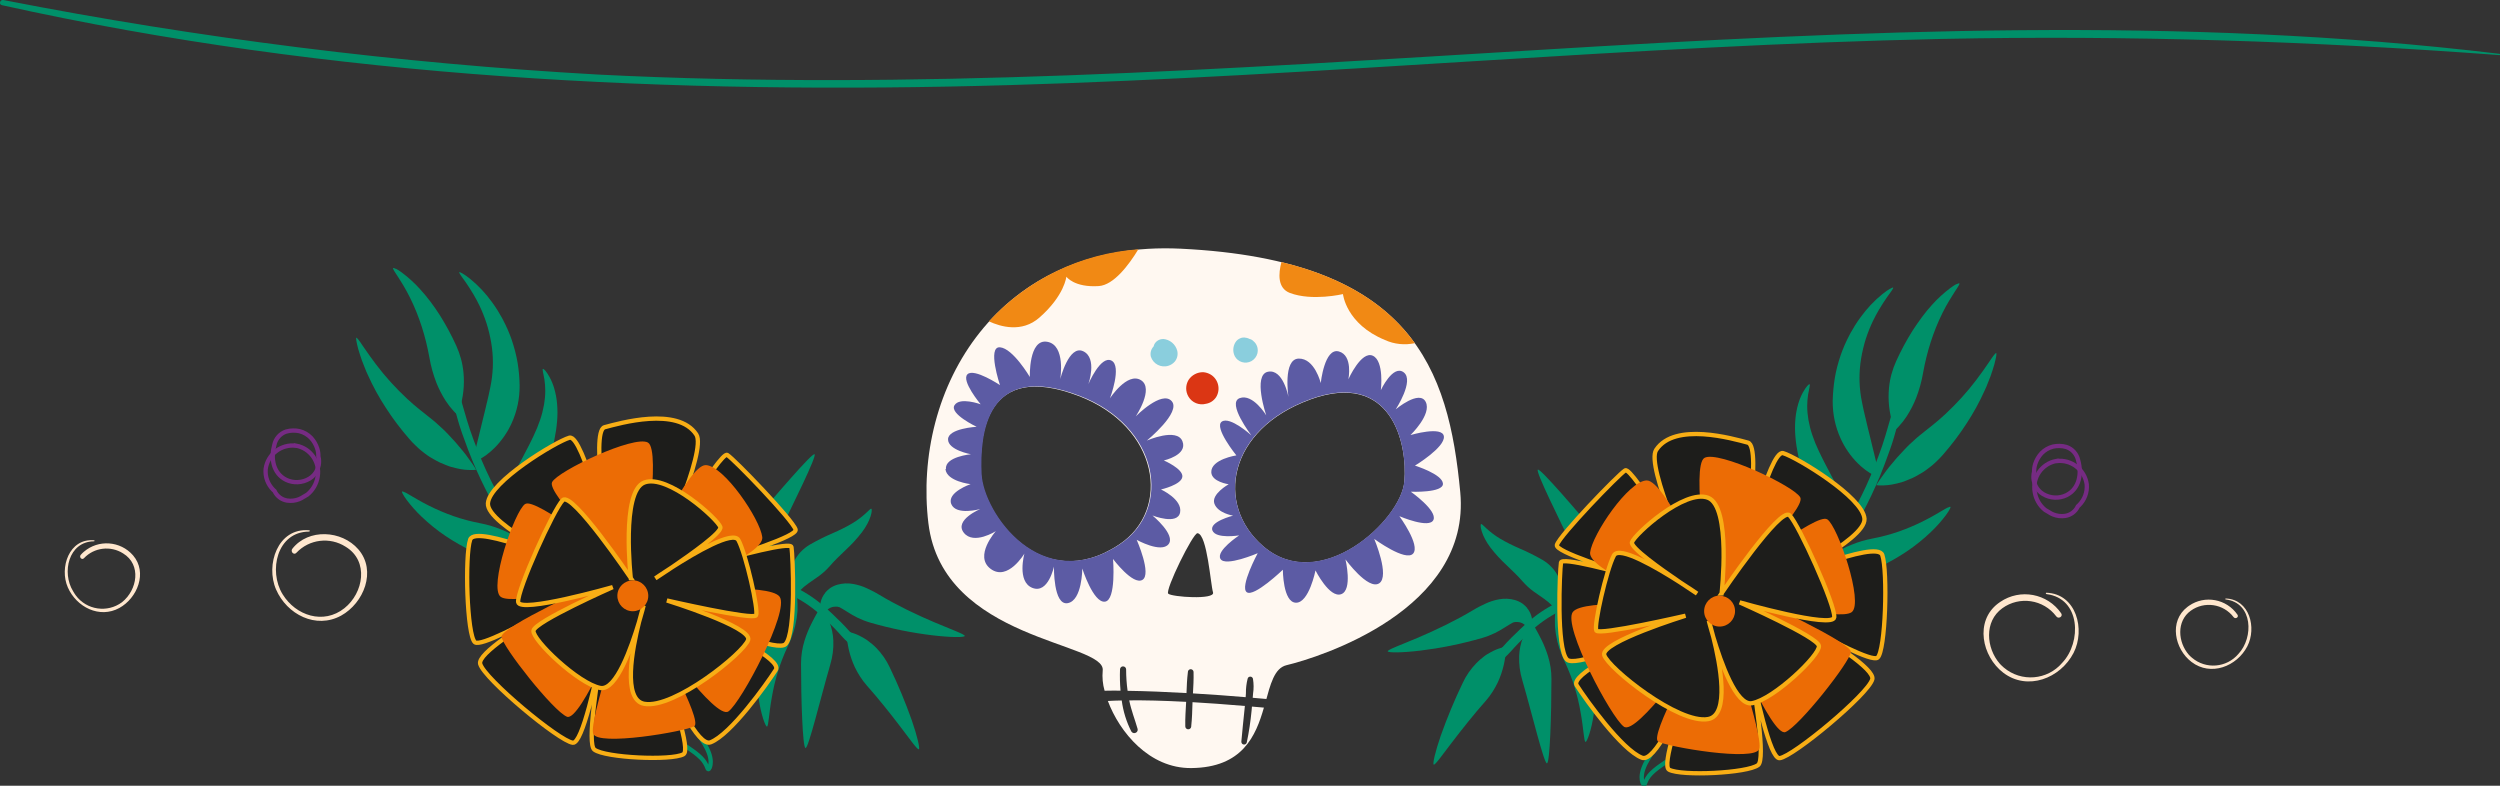 <?xml version="1.0" encoding="UTF-8"?>
<svg id="Capa_2" data-name="Capa 2" xmlns="http://www.w3.org/2000/svg" xmlns:xlink="http://www.w3.org/1999/xlink" viewBox="0 0 290.31 91.24">
  <rect x="0" y="0" width="290.31" height="91.24" fill="#333333" stroke="none"/>
  <defs>
    <style>
      .cls-1 {
        clip-path: url(#clippath);
      }

      .cls-2, .cls-3, .cls-4, .cls-5, .cls-6, .cls-7, .cls-8, .cls-9, .cls-10, .cls-11, .cls-12, .cls-13 {
        stroke-width: 0px;
      }

      .cls-2, .cls-14, .cls-15, .cls-16 {
        fill: none;
      }

      .cls-3 {
        fill: #f8ae15;
      }

      .cls-4 {
        fill: #5c5ba4;
      }

      .cls-5 {
        fill: #1d1d1b;
      }

      .cls-6 {
        fill: #db3614;
      }

      .cls-7 {
        fill: #8acedd;
      }

      .cls-8 {
        fill: #fff8f1;
      }

      .cls-9 {
        fill: #ffe7ce;
      }

      .cls-10 {
        fill: #f18914;
      }

      .cls-11 {
        fill: #ec6c05;
      }

      .cls-12 {
        fill: #fce900;
      }

      .cls-13 {
        fill: #009069;
      }

      .cls-14 {
        stroke: #f8ae15;
      }

      .cls-14, .cls-15, .cls-16 {
        stroke-miterlimit: 10;
        stroke-width: .5px;
      }

      .cls-15 {
        stroke: #009069;
      }

      .cls-16 {
        stroke: #762b83;
      }
    </style>
    <clipPath id="clippath">
      <rect class="cls-2" width="290.31" height="91.24"/>
    </clipPath>
  </defs>
  <g id="Capa_1-2" data-name="Capa 1">
    <g class="cls-1">
      <g id="Grupo_37" data-name="Grupo 37">
        <path id="Trazado_1481" data-name="Trazado 1481" class="cls-13" d="m.22.6c38.3,8.5,77.94,10.42,117.06,9.28,36.11-1.05,72.1-4.6,108.22-5.36,21.62-.45,43.19.27,64.75,1.88.1,0,.09-.14,0-.15-36.96-4.45-74.38-2.71-111.43-.46-36.41,2.2-72.84,4.72-109.33,2.87C46.28,7.36,23.19,4.46.38,0,0-.07-.17.51.22.6"/>
        <path id="Trazado_1482" data-name="Trazado 1482" class="cls-9" d="m10.91,62.74c-2.89-.25-4.03,3.19-3.04,5.46,1,2.29,3.68,3.67,5.99,2.4,2.09-1.15,3.3-4.12,1.59-6.11-1.47-1.69-4.04-1.87-5.73-.4-.12.11-.24.22-.35.35-.21.26.14.64.38.38,1.18-1.25,3.09-1.48,4.54-.56,2.17,1.32,1.65,4.26-.12,5.67-1.7,1.27-4.11.91-5.37-.79-.12-.16-.22-.33-.32-.5-1.32-2.14-.54-5.76,2.44-5.78.03,0,.06-.03.06-.06s-.03-.06-.06-.06"/>
        <path id="Trazado_1483" data-name="Trazado 1483" class="cls-9" d="m35.89,61.58c-3.65-.32-5.08,4.02-3.83,6.88,1.26,2.89,4.63,4.63,7.55,3.03,2.63-1.45,4.16-5.2,2-7.7-1.93-2.23-5.8-2.44-7.66-.07-.26.33.18.8.47.47,1.49-1.58,3.89-1.87,5.72-.7,2.73,1.66,2.08,5.37-.15,7.14-2.42,1.93-5.64.87-7.17-1.62-1.66-2.69-.68-7.26,3.07-7.28.04,0,.08-.03.08-.08s-.03-.08-.08-.08"/>
        <path id="Trazado_1484" data-name="Trazado 1484" class="cls-9" d="m258.47,69.61c3.16.4,3.25,4.43,1.46,6.33-1.37,1.61-3.78,1.81-5.39.44-.13-.11-.25-.22-.36-.34-1.28-1.46-1.46-3.91.22-5.12,1.58-1.14,3.79-.81,4.97.74.2.27.64.03.46-.27-1.26-1.84-3.78-2.32-5.63-1.05-.06.04-.13.09-.19.14-2.17,1.65-1.49,4.89.48,6.39,2.23,1.7,5.26.53,6.48-1.82,1.1-2.14.27-5.45-2.5-5.55-.08,0-.08.11,0,.12"/>
        <path id="Trazado_1485" data-name="Trazado 1485" class="cls-9" d="m237.65,68.99c3.98.5,4.09,5.59,1.83,7.97-1.72,2.03-4.76,2.28-6.79.56-.16-.14-.31-.28-.45-.43-1.61-1.83-1.85-4.93.28-6.46,1.99-1.44,4.77-1.03,6.26.94.24.35.81.04.58-.34-1.59-2.32-4.76-2.92-7.09-1.33-.08.06-.16.11-.24.17-2.74,2.07-1.88,6.16.6,8.05,2.81,2.14,6.63.66,8.16-2.3,1.39-2.69.34-6.87-3.15-6.99-.1,0-.09.14,0,.15"/>
        <path id="Trazado_1486" data-name="Trazado 1486" class="cls-13" d="m53.18,45.27c.51,1.56.89,3.15,1.42,4.7.54,1.58,1.16,3.13,1.85,4.65,1.39,3.02,3.09,5.88,5.08,8.54.54.73,1.11,1.44,1.69,2.13.67.69,1.3,1.43,1.88,2.2.16.22.11.53-.12.69-.17.12-.4.12-.57,0-.64-.54-1.22-1.15-1.72-1.82-.55-.65-1.08-1.31-1.59-1.99-1.03-1.35-1.98-2.76-2.86-4.21-1.76-2.9-3.21-5.97-4.33-9.16-.68-1.79-1.17-3.64-1.48-5.53-.05-.42.6-.61.73-.19"/>
        <path id="Trazado_1487" data-name="Trazado 1487" class="cls-13" d="m45.98,31.21c.09.05.19.1.31.18s.25.17.39.27c.76.57,1.47,1.22,2.11,1.93.39.43.79.9,1.18,1.42s.77,1.06,1.13,1.63c.7,1.12,1.33,2.29,1.88,3.5.45.99.74,2.04.84,3.12.14,1.44-.02,2.89-.46,4.27-.07.21-.15.42-.24.63-.15-.12-.29-.26-.42-.4-.35-.38-.67-.79-.95-1.22-.42-.66-.78-1.35-1.07-2.08-.37-.96-.65-1.95-.82-2.96-.22-1.21-.51-2.41-.89-3.58-.37-1.15-.82-2.27-1.36-3.36-.25-.5-.5-.95-.74-1.36l-.35-.57-.31-.49c-.1-.15-.18-.28-.26-.4s-.14-.22-.19-.3c-.1-.17-.14-.28-.11-.31s.14,0,.31.09"/>
        <path id="Trazado_1488" data-name="Trazado 1488" class="cls-13" d="m41.35,39.2c.08-.03.37.34.79.98.22.31.48.68.77,1.11.15.21.31.42.48.65s.33.46.53.7l.58.73.64.74c.21.25.45.5.68.74l.35.37c.11.13.24.24.36.36l.37.36c.12.12.24.24.37.36l.76.68c.52.43,1.02.86,1.53,1.24.47.38.92.72,1.32,1.1.2.19.4.36.59.54.09.09.19.18.28.27l.13.14.13.13c.62.64,1.21,1.31,1.77,2.01.25.3.46.59.64.85s.35.48.48.67c.26.38.39.62.39.62-.21.03-.42.04-.62.03-.2,0-.45-.01-.75-.04-.33-.04-.66-.1-.99-.18-.18-.04-.38-.09-.58-.15s-.41-.14-.62-.23-.44-.18-.67-.28-.45-.24-.69-.37c-.12-.07-.24-.14-.36-.21-.06-.04-.12-.07-.18-.11l-.18-.12c-.24-.17-.48-.35-.72-.55l-.18-.15c-.06-.05-.12-.11-.18-.16-.12-.11-.24-.22-.36-.34-.25-.24-.49-.49-.71-.75-.98-1.13-1.89-2.33-2.7-3.59-.79-1.21-1.49-2.48-2.08-3.8l-.2-.44-.17-.43-.32-.81c-.18-.52-.33-.98-.44-1.37-.2-.78-.29-1.25-.2-1.28"/>
        <path id="Trazado_1489" data-name="Trazado 1489" class="cls-13" d="m53.71,31.76c.11.06.24.14.39.25s.31.23.49.37c.96.78,1.81,1.69,2.53,2.69.23.3.44.63.66.97.11.17.21.35.31.53.05.09.11.18.16.27l.15.28c.2.37.38.76.56,1.16l.25.61c.09.21.15.42.23.63.29.86.52,1.73.67,2.63.14.87.22,1.76.23,2.64.01,1.5-.3,2.99-.93,4.36-.48,1.06-1.15,2.02-1.96,2.84-.3.3-.63.59-.97.84-.31.22-.58.39-.81.52-.24.13-.48.25-.73.35.03-.23.07-.45.12-.68.02-.11.05-.23.07-.36s.06-.27.09-.42.07-.32.11-.49.09-.35.13-.54l.66-2.71c.03-.13.06-.27.1-.4l.05-.2.05-.21c.03-.14.07-.28.1-.42.03-.14.06-.29.1-.44.02-.07.04-.15.06-.22s.03-.15.05-.23c.03-.15.07-.31.11-.47.06-.32.15-.65.21-1,.31-1.49.37-3.02.18-4.52-.1-.78-.26-1.55-.47-2.31-.2-.72-.46-1.42-.76-2.11-.07-.16-.14-.32-.22-.48l-.23-.45-.11-.22-.12-.21-.23-.41c-.16-.26-.31-.5-.45-.73s-.28-.43-.41-.62l-.62-.87c-.14-.21-.21-.34-.18-.37s.16.02.38.15"/>
        <path id="Trazado_1490" data-name="Trazado 1490" class="cls-13" d="m59.34,56.09c.19-.62.44-1.23.74-1.81.62-1.21,1.32-2.45,1.89-3.68.29-.6.54-1.22.75-1.84.2-.58.35-1.18.46-1.79.09-.53.14-1.07.14-1.61,0-.44-.04-.87-.1-1.3-.12-.73-.27-1.17-.18-1.22s.41.28.79.97c.22.41.4.85.53,1.3.17.58.28,1.17.33,1.76.06.69.06,1.37,0,2.06-.06.73-.17,1.45-.32,2.17-.3,1.44-.71,2.83-1.03,4.06-.28,1.02-.63,2.01-1.04,2.98-.35.85-.69,1.6-.96,2.26s-.49,1.24-.62,1.67c-.07.21-.12.38-.16.5l-.06.18s-.04-.04-.12-.11c-.11-.11-.22-.22-.32-.35-.37-.48-.66-1.03-.83-1.61-.13-.42-.22-.85-.26-1.29-.05-.52-.05-1.04,0-1.56.06-.59.18-1.17.35-1.74"/>
        <path id="Trazado_1491" data-name="Trazado 1491" class="cls-13" d="m47.01,57.16c.08.04.17.09.28.15s.22.13.36.21c.53.31,1.26.75,2.12,1.18.93.47,1.89.88,2.88,1.23,1,.35,2.02.62,3.06.82.85.16,1.67.4,2.47.73.74.28,1.43.65,2.08,1.1.26.19.51.41.73.65.1.11.18.22.25.31s.13.2.18.28c.08.13.14.27.19.42.04.1.05.15.05.15,0,0-.05,0-.13.02l-.16.02-.21.03c-.31.04-.73.12-1.25.21-.66.12-1.34.16-2.01.14-.23-.01-.46-.03-.68-.07-.25-.03-.49-.08-.74-.14-.25-.07-.51-.14-.77-.23s-.52-.2-.79-.32c-1.11-.53-2.19-1.14-3.21-1.83-.98-.66-1.9-1.41-2.75-2.22-.64-.61-1.23-1.27-1.76-1.98-.1-.13-.18-.25-.25-.36s-.13-.2-.17-.29c-.09-.16-.12-.26-.09-.29s.14,0,.29.08"/>
        <path id="Trazado_1492" data-name="Trazado 1492" class="cls-13" d="m79.71,68.04c5.07-2.29,10.99-1.57,15.36,1.86.73.58,1.42,1.21,2.08,1.87.73.68,1.41,1.41,2.04,2.18.31.43-.25,1.06-.68.69-.58-.51-1.07-1.13-1.61-1.68-.58-.6-1.18-1.18-1.81-1.73-4.15-3.61-9.99-4.56-15.07-2.44-.21.07-.44-.04-.52-.25-.07-.2.02-.41.21-.5"/>
        <path id="Trazado_1493" data-name="Trazado 1493" class="cls-13" d="m98.8,73.44c.45.12.87.3,1.28.53.13.07.26.15.4.23s.27.18.41.29.28.22.43.34.28.26.43.4c.65.67,1.19,1.44,1.58,2.29.96,1.99,1.81,4.04,2.55,6.12.65,1.88.97,3.31.82,3.37-.17.07-.98-1.08-2.11-2.57s-2.6-3.34-3.92-4.82c-.3-.34-.57-.7-.81-1.08-.22-.34-.42-.7-.6-1.08-.3-.65-.53-1.32-.69-2.01-.07-.3-.12-.59-.16-.85s-.07-.48-.08-.67c-.02-.2-.03-.4-.02-.61.17.02.34.06.51.11"/>
        <path id="Trazado_1494" data-name="Trazado 1494" class="cls-13" d="m94.2,72.47c.27-.55.53-1.02.72-1.35.1-.17.17-.3.23-.39s.09-.14.09-.14c.13.12.25.25.36.39.3.38.54.8.72,1.26.27.69.42,1.41.45,2.15.04.95-.09,1.89-.36,2.8-1.16,4.01-2.53,9.73-2.87,9.67s-.52-5.67-.52-9.84c0-.88.14-1.76.4-2.61.21-.67.47-1.32.78-1.94"/>
        <path id="Trazado_1495" data-name="Trazado 1495" class="cls-13" d="m95.82,68.83c.17-.2.36-.38.57-.53.26-.18.55-.31.85-.4.6-.17,1.22-.2,1.83-.09.56.1,1.11.27,1.63.52.24.11.46.22.7.34s.47.26.71.4c.96.58,2.06,1.17,3.17,1.72s2.23,1.05,3.24,1.48c2.01.85,3.55,1.4,3.51,1.58s-1.62.18-3.78-.08c-1.08-.13-2.3-.32-3.53-.57s-2.49-.56-3.63-.89c-.52-.15-1.03-.35-1.51-.58-.46-.23-.81-.44-1.09-.62s-.5-.32-.7-.43c-.05-.03-.1-.05-.15-.08-.04-.03-.07-.05-.11-.07-.05-.02-.1-.04-.15-.05-.05-.01-.11-.02-.16-.03-.23-.02-.46,0-.68.08-.2.07-.38.19-.52.34-.1.11-.19.23-.25.37l-.07.15s-.08-.08-.12-.13c-.02-.02-.04-.05-.06-.08s-.04-.06-.06-.1-.04-.08-.07-.12-.04-.1-.05-.15c-.09-.28-.1-.57-.05-.85.09-.42.27-.8.55-1.13"/>
        <path id="Trazado_1496" data-name="Trazado 1496" class="cls-13" d="m92.21,65.19c.2-.39.45-.76.75-1.08.33-.35.71-.65,1.12-.89.84-.48,1.72-.92,2.61-1.3.79-.34,1.56-.72,2.3-1.16.55-.33,1.07-.72,1.54-1.15.36-.33.57-.57.65-.53s.08.36-.08.86c-.1.3-.22.59-.37.87-.19.35-.4.69-.64,1-.56.73-1.19,1.41-1.87,2.04-.67.65-1.33,1.26-1.81,1.83-.21.24-.43.47-.67.69-.21.19-.43.36-.64.52-.43.31-.85.58-1.23.86-.34.24-.66.51-.96.81-.12.12-.21.22-.28.29l-.1.11s-.03-.03-.09-.09c-.08-.09-.16-.19-.22-.29-.25-.39-.39-.84-.43-1.3-.03-.33-.01-.66.05-.99.07-.38.2-.75.37-1.1"/>
        <path id="Trazado_1497" data-name="Trazado 1497" class="cls-13" d="m87.92,76.14c.05-.57.1-1.14.2-1.68.07-.49.2-.98.38-1.45.08-.22.18-.43.28-.64.1-.2.2-.39.32-.58.41-.64.92-1.22,1.51-1.7.23-.19.47-.36.73-.52.23-.14.44-.24.61-.32.18-.09.37-.16.56-.23.04.17.06.34.07.51.01.16.03.36.03.58s0,.48,0,.75c0,.14-.02.28-.04.43s-.03.3-.05.46-.05.32-.09.49-.07.34-.11.52c-.21.81-.5,1.6-.87,2.36-.88,1.87-1.49,3.86-1.83,5.9-.34,1.88-.37,3.34-.56,3.35-.16.02-.68-1.31-.96-3.26-.03-.24-.07-.5-.1-.76s-.05-.53-.07-.8-.03-.55-.04-.83-.02-.57-.01-.86,0-.58.02-.87.03-.58.05-.87"/>
        <path id="Trazado_1498" data-name="Trazado 1498" class="cls-13" d="m87.15,60.93c1.51-1.73,3.29-3.84,4.74-5.47s2.56-2.81,2.7-2.71-.47,1.53-1.37,3.44-2.07,4.31-3.08,6.34c-.8,1.6-2.01,2.98-3.49,3.98-.64.45-1.33.81-2.05,1.09-.06-.68-.01-1.37.15-2.03.39-1.73,1.22-3.33,2.41-4.64"/>
        <path id="Trazado_1499" data-name="Trazado 1499" class="cls-15" d="m75.1,79.73c.58.11,1.14.31,1.65.6.67.39,1.27.9,1.75,1.51.55.69,1.15,1.46,1.72,2.23.28.38.56.77.82,1.15l.38.56c.12.18.25.37.36.56.22.35.41.73.55,1.12.12.32.19.66.2,1,0,.23-.03.45-.11.66-.07.14-.12.21-.17.2s-.09-.09-.13-.21c-.06-.17-.14-.33-.23-.48-.13-.22-.28-.42-.46-.6-.23-.23-.48-.44-.74-.64-.15-.11-.3-.22-.46-.33l-.52-.36-.54-.37-.55-.37c-.74-.5-1.49-.99-2.19-1.42-.61-.38-1.14-.87-1.57-1.44-.36-.48-.67-1.01-.9-1.57-.17-.42-.32-.84-.43-1.28-.04-.18-.08-.35-.11-.53.15-.03.31-.05.46-.06.4-.02.81,0,1.2.09Z"/>
        <path id="Trazado_1500" data-name="Trazado 1500" class="cls-5" d="m66.96,65.88s-10.47-4.93-10.3-7.43,7.88-7.16,9.46-7.62,4.78,12.89,4.78,12.89c0,0-2.42-13.65-.69-14.11s8.5-2.42,10.65.85c1.24,1.89-4.32,13.92-4.32,13.92,0,0,7.13-12.02,7.91-11.55s7.63,7.57,7.94,8.67c.21.77-6.38,2.87-10.38,4.06,3.77-1.07,9.8-2.68,9.9-2.03.15.94.56,10.04-.7,11.28-.85.83-6.96-1.6-10.89-3.3,4.13,1.91,10.53,5.1,9.77,6.28-1.11,1.72-5.22,7.49-7.58,8.41-1.46.57-4.22-5.34-6.1-9.89,1.72,4.62,3.83,10.8,2.95,11.28-1.42.77-9.09.41-10.34-.54-.88-.67.31-8.16,1.09-12.53-.86,4.4-2.48,11.85-3.59,11.73-1.57-.17-10.3-7.43-10.76-9.16-.31-1.18,4.86-4.44,8.18-6.39-3.19,1.78-8.16,4.41-8.79,3.88-.93-.79-1.19-10.04-.55-11.92s12.36,3.21,12.36,3.21"/>
        <path id="Trazado_1501" data-name="Trazado 1501" class="cls-14" d="m66.96,65.88s-10.47-4.93-10.3-7.43,7.88-7.16,9.46-7.62,4.78,12.89,4.78,12.89c0,0-2.42-13.65-.69-14.11s8.5-2.42,10.65.85c1.24,1.89-4.32,13.92-4.32,13.92,0,0,7.13-12.02,7.91-11.55s7.63,7.57,7.94,8.67c.21.77-6.38,2.87-10.38,4.06,3.77-1.07,9.8-2.68,9.9-2.03.15.94.56,10.04-.7,11.28-.85.83-6.96-1.6-10.89-3.3,4.13,1.91,10.53,5.1,9.77,6.28-1.11,1.72-5.22,7.49-7.58,8.41-1.46.57-4.22-5.34-6.1-9.89,1.72,4.62,3.83,10.8,2.95,11.28-1.42.77-9.09.41-10.34-.54-.88-.67.31-8.16,1.09-12.53-.86,4.4-2.48,11.85-3.59,11.73-1.57-.17-10.3-7.43-10.76-9.16-.31-1.18,4.86-4.44,8.18-6.39-3.19,1.78-8.16,4.41-8.79,3.88-.93-.79-1.19-10.04-.55-11.92s12.36,3.21,12.36,3.21Z"/>
        <path id="Trazado_1502" data-name="Trazado 1502" class="cls-11" d="m61,58.52c1.22-.76,10.26,6.37,10.26,6.37,0,0-7.79-7.61-7.15-8.9s9.54-5.5,11.13-4.6-.58,14.18-.58,14.18c0,0,5.18-11.6,7.29-11.56s6.33,6.28,6.57,8.37-9.81,5.8-10.21,6.24c0,0,11.02-.95,12.22.67s-4.45,12.27-5.94,13.32-8.71-9.25-8.71-9.25c0,0,5.82,10.37,4.73,10.98s-11.24,2.36-11.73.85,3.68-13.77,3.68-13.77c0,0-5.14,12.44-6.72,11.81s-7.54-8.18-7.6-9.3,10.91-6.13,10.91-6.13c0,0-9.54,2.56-11,1.51s1.62-10.03,2.84-10.79"/>
        <path id="Trazado_1503" data-name="Trazado 1503" class="cls-3" d="m78.08,65.84c-1.13.77-1.98,1.31-1.98,1.31,0,0,.82-.57,1.98-1.31"/>
        <path id="Trazado_1504" data-name="Trazado 1504" class="cls-5" d="m73.25,67.14s-1.14-10.08,1.57-11.11,8.54,4.26,8.83,5.17c.2.61-3.27,3.08-5.57,4.65-1.16.74-1.98,1.31-1.98,1.31,0,0,.85-.55,1.98-1.31,2.64-1.69,7.05-4.28,7.67-3.13.89,1.66,2.35,8.13,2.05,8.73s-10.36-1.72-10.36-1.72c0,0,9.9,3.07,9.44,4.57s-8.62,8.06-12.07,7.43c-2.53-.46-1.39-6.38-.6-9.51.34-1.12.53-1.91.53-1.91,0,0-.24.77-.53,1.91-.86,2.89-2.65,8.01-4.49,7.67-2.55-.47-7.93-5.61-7.77-6.66s9.2-5.05,9.2-5.05c0,0-10.84,3.09-10.98,1.73s4.13-10.79,5.19-11.84,7.91,9.07,7.91,9.07"/>
        <path id="Trazado_1505" data-name="Trazado 1505" class="cls-14" d="m73.25,67.14s-1.14-10.08,1.57-11.11,8.54,4.26,8.83,5.17c.2.61-3.27,3.08-5.57,4.65-1.16.74-1.98,1.31-1.98,1.31,0,0,.85-.55,1.98-1.31,2.64-1.69,7.05-4.28,7.67-3.13.89,1.66,2.35,8.13,2.05,8.73s-10.36-1.72-10.36-1.72c0,0,9.9,3.07,9.44,4.57s-8.62,8.06-12.07,7.43c-2.53-.46-1.39-6.38-.6-9.51.34-1.12.53-1.91.53-1.91,0,0-.24.77-.53,1.91-.86,2.89-2.65,8.01-4.49,7.67-2.55-.47-7.93-5.61-7.77-6.66s9.2-5.05,9.2-5.05c0,0-10.84,3.09-10.98,1.73s4.13-10.79,5.19-11.84,7.9,9.07,7.9,9.07Z"/>
        <path id="Trazado_1506" data-name="Trazado 1506" class="cls-3" d="m74.2,72.21c.29-1.14.53-1.91.53-1.91,0,0-.19.79-.53,1.91"/>
        <path id="Trazado_1507" data-name="Trazado 1507" class="cls-11" d="m73.49,67.39c.99,0,1.79.81,1.79,1.8,0,.99-.81,1.79-1.8,1.79s-1.79-.81-1.79-1.8c0,0,0,0,0,0,0-.99.81-1.78,1.8-1.78"/>
        <path id="Trazado_1508" data-name="Trazado 1508" class="cls-16" d="m33.25,50.11c.5-.14,1.03-.15,1.53-.04.51.13.97.4,1.33.77.33.36.58.78.73,1.25.09.29.14.6.13.91.09.33.1.67.04,1-.05.21-.11.42-.2.62-.19.4-.5.74-.89.97-.83.49-1.85.54-2.71.12-1.53-.77-1.78-2.56-1.35-4.06.15-.72.68-1.31,1.38-1.54Z"/>
        <path id="Trazado_1509" data-name="Trazado 1509" class="cls-16" d="m34.38,51.75c1.68.31,2.8,1.91,2.51,3.59-.13.83-.56,1.58-1.21,2.1l-.46.27q.3-.18,0,0c-.15.1-.3.18-.47.25-.44.18-.92.24-1.39.17-.65-.1-1.2-.51-1.48-1.11-.05-.04-.09-.08-.13-.12-.65-.64-.98-1.53-.9-2.43.23-1.72,1.81-2.93,3.53-2.71Z"/>
        <path id="Trazado_1512" data-name="Trazado 1512" class="cls-12" d="m78.08,65.84c-1.16.74-1.98,1.31-1.98,1.31,0,0,.85-.55,1.98-1.31"/>
        <path id="Trazado_1517" data-name="Trazado 1517" class="cls-12" d="m74.2,72.21c.34-1.12.53-1.91.53-1.91,0,0-.24.77-.53,1.91"/>
        <path id="Trazado_1519" data-name="Trazado 1519" class="cls-13" d="m219.99,47.05c-.51,1.56-.89,3.15-1.42,4.7-.54,1.58-1.16,3.13-1.85,4.65-1.39,3.02-3.09,5.88-5.08,8.55-.54.73-1.11,1.44-1.69,2.13-.67.69-1.3,1.43-1.88,2.2-.16.22-.11.53.12.69.17.12.4.12.57,0,.64-.54,1.22-1.15,1.72-1.82.55-.65,1.08-1.31,1.59-1.99,1.03-1.35,1.98-2.76,2.86-4.21,1.76-2.9,3.21-5.97,4.33-9.16.68-1.79,1.17-3.64,1.48-5.53.05-.42-.6-.61-.73-.19"/>
        <path id="Trazado_1520" data-name="Trazado 1520" class="cls-13" d="m227.19,32.99c-.09.05-.19.1-.31.18s-.25.17-.39.27c-.76.57-1.47,1.22-2.11,1.93-.39.43-.79.9-1.17,1.42s-.77,1.06-1.13,1.63c-.7,1.12-1.33,2.29-1.88,3.5-.45.99-.74,2.04-.84,3.12-.14,1.44.02,2.89.46,4.27.07.21.15.42.24.63.15-.12.29-.26.42-.4.35-.38.67-.79.95-1.22.42-.66.78-1.35,1.07-2.08.37-.96.65-1.95.82-2.96.22-1.21.51-2.41.89-3.58.37-1.15.82-2.27,1.36-3.36.24-.5.5-.95.74-1.36l.35-.57.31-.49c.1-.15.18-.28.26-.4s.14-.22.19-.3c.1-.17.14-.28.11-.31s-.14,0-.32.09"/>
        <path id="Trazado_1521" data-name="Trazado 1521" class="cls-13" d="m231.82,40.99c-.08-.03-.37.34-.79.98-.22.31-.48.68-.77,1.11-.15.21-.31.42-.48.65s-.33.46-.53.7l-.58.73-.64.74c-.21.25-.45.5-.68.74l-.35.37c-.11.13-.24.24-.36.36l-.37.36c-.12.12-.24.24-.37.36l-.76.68c-.52.43-1.02.86-1.53,1.24-.47.38-.92.72-1.32,1.1-.2.19-.4.36-.59.54-.09.09-.19.18-.27.27l-.13.14-.13.13c-.62.64-1.21,1.31-1.77,2.01-.24.3-.46.59-.64.85s-.35.48-.48.67c-.26.38-.39.62-.39.62.21.03.42.04.62.03.2,0,.45-.01.75-.04.33-.04.66-.1.99-.18.18-.04.38-.09.58-.15s.41-.14.62-.23.44-.18.67-.28.45-.24.69-.37c.12-.07.24-.14.36-.21.06-.04.12-.07.18-.11l.18-.12c.24-.17.48-.35.73-.55l.18-.15c.06-.05.12-.11.18-.16.12-.11.24-.22.36-.34.25-.24.49-.49.71-.75.98-1.13,1.89-2.33,2.7-3.59.79-1.21,1.49-2.48,2.08-3.8.07-.15.14-.3.2-.44l.17-.43.32-.81c.18-.52.33-.98.44-1.37.2-.78.29-1.25.2-1.28"/>
        <path id="Trazado_1522" data-name="Trazado 1522" class="cls-13" d="m219.46,33.54c-.11.06-.24.14-.39.25s-.31.23-.49.37c-.96.78-1.81,1.69-2.53,2.69-.23.3-.44.63-.66.97-.11.17-.21.35-.31.53-.05.09-.11.18-.16.27l-.15.28c-.2.37-.38.76-.56,1.16l-.25.61c-.09.21-.15.42-.23.63-.29.86-.52,1.73-.67,2.63-.14.88-.22,1.76-.24,2.65-.01,1.5.3,2.99.93,4.36.48,1.06,1.15,2.02,1.96,2.84.3.3.63.59.98.84.31.22.58.39.81.52.24.13.48.25.73.35-.03-.23-.07-.45-.12-.68-.02-.11-.05-.23-.07-.36s-.06-.27-.09-.42-.07-.32-.11-.49-.09-.35-.13-.54c-.18-.74-.4-1.65-.66-2.71-.03-.13-.06-.27-.1-.4l-.05-.2-.05-.21c-.03-.14-.07-.28-.1-.42-.03-.14-.06-.29-.1-.44-.02-.07-.04-.15-.06-.22s-.03-.15-.05-.23c-.03-.15-.07-.31-.11-.47-.06-.32-.15-.65-.21-1-.31-1.49-.37-3.02-.18-4.52.1-.78.26-1.55.47-2.31.2-.72.46-1.42.76-2.11.07-.16.14-.32.22-.48l.23-.45.11-.22.12-.21.23-.41c.16-.26.3-.5.45-.73s.28-.43.41-.62l.62-.87c.14-.21.21-.34.18-.37s-.16.02-.38.15"/>
        <path id="Trazado_1523" data-name="Trazado 1523" class="cls-13" d="m213.84,57.87c-.19-.62-.44-1.23-.74-1.81-.62-1.21-1.32-2.45-1.89-3.68-.29-.6-.54-1.22-.75-1.84-.2-.58-.35-1.18-.46-1.79-.09-.53-.14-1.07-.14-1.61,0-.44.04-.87.1-1.3.12-.73.27-1.17.18-1.22s-.41.28-.79.97c-.22.41-.4.85-.53,1.3-.17.58-.28,1.17-.33,1.76-.06.69-.06,1.37,0,2.06.06.73.17,1.45.32,2.17.3,1.44.71,2.83,1.03,4.06.28,1.02.62,2.02,1.03,2.99.35.85.69,1.6.96,2.26s.49,1.24.62,1.67c.08.21.12.38.16.5l.06.18s.04-.04.12-.11c.11-.11.22-.22.32-.35.37-.48.66-1.03.83-1.61.13-.42.22-.85.26-1.29.05-.52.05-1.04,0-1.56-.06-.59-.18-1.17-.35-1.74"/>
        <path id="Trazado_1524" data-name="Trazado 1524" class="cls-13" d="m226.17,58.94c-.08.04-.17.09-.28.15s-.22.13-.36.21c-.53.31-1.26.75-2.12,1.18-.93.47-1.89.88-2.88,1.23-1,.35-2.02.62-3.06.82-.85.16-1.67.4-2.47.73-.74.28-1.43.65-2.08,1.1-.26.19-.51.41-.73.65-.1.11-.18.22-.25.31s-.13.2-.18.28c-.08.13-.14.27-.19.42-.04.1-.05.15-.05.15,0,0,.05,0,.13.02l.16.02.21.03c.31.04.73.12,1.25.21.66.12,1.34.16,2.01.14.23-.01.46-.03.68-.07.25-.03.49-.08.74-.14.25-.07.51-.14.77-.23s.52-.2.79-.32c1.11-.53,2.19-1.14,3.21-1.83.98-.66,1.9-1.41,2.75-2.22.64-.61,1.23-1.27,1.76-1.98.1-.13.18-.25.25-.36s.13-.2.17-.29c.09-.16.12-.26.09-.29s-.14,0-.29.08"/>
        <path id="Trazado_1525" data-name="Trazado 1525" class="cls-13" d="m193.47,69.82c-5.07-2.29-10.99-1.57-15.36,1.86-.73.58-1.42,1.21-2.08,1.87-.73.68-1.41,1.41-2.04,2.18-.31.43.25,1.06.68.69.58-.51,1.07-1.13,1.61-1.68.58-.6,1.18-1.18,1.81-1.73,4.15-3.61,9.99-4.56,15.08-2.44.21.07.44-.04.52-.25.07-.2-.02-.41-.21-.5"/>
        <path id="Trazado_1526" data-name="Trazado 1526" class="cls-13" d="m174.37,75.22c-.45.12-.87.3-1.28.53-.13.07-.26.15-.4.23s-.27.18-.41.29-.28.22-.42.34-.28.26-.42.4c-.65.67-1.19,1.44-1.58,2.29-.96,1.99-1.81,4.04-2.55,6.12-.65,1.88-.97,3.31-.82,3.37.17.07.97-1.08,2.11-2.57s2.6-3.34,3.92-4.82c.3-.34.57-.7.81-1.08.22-.34.42-.7.6-1.08.3-.65.53-1.32.69-2.01.07-.3.12-.59.16-.85s.07-.48.08-.67c.02-.2.03-.4.02-.61-.17.02-.34.06-.51.11"/>
        <path id="Trazado_1527" data-name="Trazado 1527" class="cls-13" d="m178.98,74.25c-.27-.55-.53-1.02-.72-1.35-.1-.17-.17-.3-.23-.39s-.09-.14-.09-.14c-.13.12-.25.25-.36.39-.3.38-.54.8-.72,1.26-.27.69-.42,1.41-.45,2.15-.04.95.09,1.89.36,2.8,1.16,4.01,2.53,9.73,2.87,9.67s.52-5.67.52-9.84c0-.88-.14-1.76-.4-2.61-.21-.67-.47-1.32-.78-1.94"/>
        <path id="Trazado_1528" data-name="Trazado 1528" class="cls-13" d="m177.35,70.61c-.17-.2-.36-.38-.57-.53-.26-.18-.55-.31-.85-.4-.6-.17-1.22-.2-1.83-.09-.56.1-1.11.27-1.63.52-.24.11-.46.22-.7.34s-.47.26-.71.4c-.96.58-2.06,1.17-3.17,1.72s-2.23,1.05-3.23,1.48c-2.01.85-3.55,1.4-3.51,1.58s1.62.18,3.78-.08c1.08-.13,2.3-.32,3.53-.57s2.48-.56,3.63-.89c.52-.15,1.03-.35,1.51-.58.46-.23.81-.44,1.09-.62s.5-.32.7-.43c.05-.03.11-.05.15-.08.04-.03.07-.05.11-.07.05-.02.1-.04.14-.05.05-.01.11-.02.16-.03.23-.02.46,0,.68.08.2.07.38.19.52.34.1.11.19.23.25.37l.07.15s.08-.08.12-.13c.02-.02.04-.05.06-.08s.04-.06.06-.1.05-.08.07-.12.04-.1.05-.15c.09-.28.11-.57.05-.85-.09-.42-.27-.8-.55-1.13"/>
        <path id="Trazado_1529" data-name="Trazado 1529" class="cls-13" d="m180.96,66.97c-.2-.39-.45-.76-.75-1.08-.33-.35-.71-.65-1.12-.89-.84-.48-1.71-.92-2.61-1.3-.79-.34-1.56-.72-2.3-1.16-.55-.33-1.07-.72-1.54-1.15-.36-.33-.57-.57-.65-.53s-.08.36.08.86c.1.3.22.59.37.87.19.35.4.69.64,1,.56.73,1.19,1.41,1.87,2.04.67.65,1.33,1.26,1.81,1.83.21.24.44.47.67.69.21.19.42.36.64.52.42.31.85.58,1.23.86.34.24.66.51.96.81.12.12.21.22.28.29l.1.11s.03-.03.09-.09c.08-.09.16-.19.22-.29.25-.39.39-.84.43-1.3.03-.33.01-.66-.05-.99-.07-.38-.2-.75-.37-1.1"/>
        <path id="Trazado_1530" data-name="Trazado 1530" class="cls-13" d="m185.26,77.92c-.05-.57-.11-1.14-.2-1.68-.07-.49-.2-.98-.38-1.45-.08-.22-.18-.43-.28-.64-.1-.2-.2-.39-.32-.58-.41-.64-.92-1.22-1.51-1.7-.23-.19-.47-.36-.73-.52-.23-.14-.44-.24-.61-.32-.18-.09-.37-.16-.56-.23-.04.17-.06.34-.08.51-.02.16-.03.36-.03.58s0,.48.01.75c0,.14.02.28.04.43s.03.3.05.46.05.32.09.49.07.34.11.52c.21.81.5,1.6.87,2.36.88,1.87,1.49,3.86,1.83,5.9.34,1.88.37,3.34.56,3.35.16.02.68-1.31.96-3.26.03-.24.07-.5.1-.76s.05-.53.07-.8.03-.55.05-.83.02-.57.02-.86,0-.58-.02-.87-.03-.58-.05-.87"/>
        <path id="Trazado_1531" data-name="Trazado 1531" class="cls-13" d="m186.02,62.72c-1.51-1.73-3.29-3.84-4.74-5.47s-2.56-2.81-2.7-2.71.47,1.53,1.37,3.44,2.07,4.31,3.08,6.34c.8,1.6,2.01,2.98,3.49,3.98.64.45,1.33.81,2.05,1.09.06-.68.01-1.37-.15-2.03-.39-1.73-1.22-3.33-2.41-4.64"/>
        <path id="Trazado_1532" data-name="Trazado 1532" class="cls-15" d="m198.07,81.51c-.58.11-1.14.31-1.65.6-.67.39-1.27.9-1.75,1.51-.55.69-1.15,1.46-1.72,2.23-.28.38-.56.77-.82,1.15l-.38.56c-.12.18-.25.37-.36.56-.22.35-.41.73-.55,1.12-.12.32-.19.66-.2,1,0,.23.03.45.11.66.07.14.12.21.17.2s.09-.09.13-.21c.06-.17.14-.33.23-.48.13-.22.28-.42.46-.6.23-.23.48-.44.74-.64.15-.11.3-.22.46-.33l.52-.36.54-.37.55-.37c.74-.5,1.49-.99,2.19-1.43.61-.38,1.14-.87,1.57-1.44.36-.48.67-1.01.9-1.57.17-.42.32-.84.43-1.28.04-.18.08-.35.11-.53-.15-.03-.31-.05-.46-.06-.4-.02-.81,0-1.2.09Z"/>
        <path id="Trazado_1533" data-name="Trazado 1533" class="cls-5" d="m206.21,67.67s10.47-4.93,10.3-7.43-7.88-7.16-9.45-7.62-4.78,12.89-4.78,12.89c0,0,2.42-13.65.69-14.11s-8.5-2.42-10.65.85c-1.24,1.89,4.32,13.92,4.32,13.92,0,0-7.13-12.02-7.91-11.55s-7.63,7.57-7.94,8.67c-.21.77,6.38,2.87,10.38,4.06-3.77-1.07-9.8-2.68-9.9-2.03-.15.94-.56,10.04.7,11.28.85.83,6.95-1.6,10.89-3.3-4.13,1.91-10.53,5.1-9.77,6.28,1.11,1.72,5.22,7.49,7.58,8.41,1.46.57,4.22-5.34,6.1-9.89-1.72,4.62-3.83,10.8-2.95,11.28,1.42.77,9.09.41,10.34-.54.88-.67-.31-8.16-1.09-12.53.86,4.4,2.48,11.85,3.59,11.73,1.57-.17,10.3-7.43,10.76-9.16.31-1.18-4.86-4.44-8.18-6.39,3.19,1.78,8.16,4.41,8.79,3.88.93-.79,1.19-10.04.55-11.92s-12.36,3.21-12.36,3.21"/>
        <path id="Trazado_1534" data-name="Trazado 1534" class="cls-14" d="m206.21,67.67s10.47-4.93,10.3-7.43-7.88-7.16-9.45-7.62-4.78,12.89-4.78,12.89c0,0,2.42-13.65.69-14.11s-8.5-2.42-10.65.85c-1.24,1.89,4.32,13.92,4.32,13.92,0,0-7.13-12.02-7.91-11.55s-7.63,7.57-7.94,8.67c-.21.77,6.38,2.87,10.38,4.06-3.77-1.07-9.8-2.68-9.9-2.03-.15.94-.56,10.04.7,11.28.85.83,6.95-1.6,10.89-3.3-4.13,1.91-10.53,5.1-9.77,6.28,1.11,1.72,5.22,7.49,7.58,8.41,1.46.57,4.22-5.34,6.1-9.89-1.72,4.62-3.83,10.8-2.95,11.28,1.42.77,9.09.41,10.34-.54.88-.67-.31-8.16-1.09-12.53.86,4.4,2.48,11.85,3.59,11.73,1.57-.17,10.3-7.43,10.76-9.16.31-1.18-4.86-4.44-8.18-6.39,3.19,1.78,8.16,4.41,8.79,3.88.93-.79,1.19-10.04.55-11.92s-12.36,3.21-12.36,3.21Z"/>
        <path id="Trazado_1535" data-name="Trazado 1535" class="cls-11" d="m212.17,60.3c-1.22-.76-10.26,6.37-10.26,6.37,0,0,7.79-7.61,7.15-8.9s-9.54-5.5-11.13-4.6.58,14.18.58,14.18c0,0-5.18-11.6-7.29-11.56s-6.33,6.28-6.57,8.37,9.81,5.8,10.21,6.24c0,0-11.02-.95-12.22.67s4.45,12.27,5.94,13.32,8.71-9.25,8.71-9.25c0,0-5.83,10.37-4.73,10.98s11.23,2.36,11.73.85-3.68-13.77-3.68-13.77c0,0,5.14,12.44,6.72,11.81s7.54-8.18,7.6-9.3-10.91-6.13-10.91-6.13c0,0,9.54,2.56,11,1.51s-1.62-10.03-2.84-10.79"/>
        <path id="Trazado_1536" data-name="Trazado 1536" class="cls-3" d="m195.09,67.62c1.13.77,1.98,1.31,1.98,1.31,0,0-.82-.57-1.98-1.31"/>
        <path id="Trazado_1537" data-name="Trazado 1537" class="cls-5" d="m199.92,68.91s1.14-10.08-1.58-11.11-8.54,4.26-8.83,5.17c-.2.61,3.27,3.08,5.58,4.65,1.16.74,1.98,1.31,1.98,1.31,0,0-.85-.55-1.98-1.31-2.64-1.69-7.05-4.28-7.67-3.13-.89,1.66-2.35,8.13-2.05,8.73s10.36-1.72,10.36-1.72c0,0-9.9,3.07-9.44,4.57s8.62,8.06,12.07,7.43c2.53-.46,1.39-6.38.6-9.51-.33-1.12-.53-1.91-.53-1.91,0,0,.24.77.53,1.91.86,2.89,2.66,8.01,4.49,7.67,2.55-.47,7.93-5.61,7.77-6.66s-9.2-5.05-9.2-5.05c0,0,10.84,3.09,10.98,1.73s-4.13-10.79-5.19-11.84-7.9,9.07-7.9,9.07"/>
        <path id="Trazado_1538" data-name="Trazado 1538" class="cls-14" d="m199.92,68.91s1.14-10.08-1.58-11.11-8.54,4.26-8.83,5.17c-.2.61,3.27,3.08,5.58,4.65,1.16.74,1.98,1.31,1.98,1.31,0,0-.85-.55-1.98-1.31-2.64-1.69-7.05-4.28-7.67-3.13-.89,1.66-2.35,8.13-2.05,8.73s10.36-1.72,10.36-1.72c0,0-9.9,3.07-9.44,4.57s8.62,8.06,12.07,7.43c2.53-.46,1.39-6.38.6-9.51-.33-1.12-.53-1.91-.53-1.91,0,0,.24.77.53,1.91.86,2.89,2.66,8.01,4.49,7.67,2.55-.47,7.93-5.61,7.77-6.66s-9.2-5.05-9.2-5.05c0,0,10.84,3.09,10.98,1.73s-4.13-10.79-5.19-11.84-7.9,9.07-7.9,9.07Z"/>
        <path id="Trazado_1539" data-name="Trazado 1539" class="cls-3" d="m198.97,73.99c-.29-1.14-.53-1.91-.53-1.91,0,0,.19.79.53,1.91"/>
        <path id="Trazado_1540" data-name="Trazado 1540" class="cls-11" d="m199.68,69.17c-.99,0-1.79.81-1.79,1.8,0,.99.81,1.79,1.8,1.79.99,0,1.79-.81,1.79-1.8,0,0,0,0,0,0,0-.99-.81-1.78-1.8-1.78"/>
        <path id="Trazado_1541" data-name="Trazado 1541" class="cls-16" d="m239.93,51.9c-.5-.14-1.03-.15-1.53-.04-.51.13-.97.4-1.33.77-.33.36-.58.78-.73,1.25-.09.29-.14.6-.13.91-.09.33-.1.67-.04,1,.05.21.11.42.2.62.19.4.5.74.89.97.83.49,1.85.54,2.71.12,1.53-.77,1.78-2.56,1.35-4.06-.15-.72-.68-1.31-1.38-1.54Z"/>
        <path id="Trazado_1542" data-name="Trazado 1542" class="cls-16" d="m238.79,53.53c-1.68.31-2.8,1.91-2.51,3.59.13.83.56,1.58,1.21,2.1l.46.27q-.3-.18,0,0c.15.1.3.18.47.25.44.18.92.24,1.39.17.65-.1,1.2-.51,1.48-1.11.05-.04.09-.08.13-.12.65-.64.98-1.53.9-2.43-.23-1.72-1.81-2.93-3.53-2.71Z"/>
        <path id="Trazado_1545" data-name="Trazado 1545" class="cls-12" d="m195.1,67.62c1.16.74,1.98,1.31,1.98,1.31,0,0-.85-.55-1.98-1.31"/>
        <path id="Trazado_1550" data-name="Trazado 1550" class="cls-12" d="m198.97,73.99c-.33-1.12-.53-1.91-.53-1.91,0,0,.24.77.53,1.91"/>
        <path id="Trazado_1552" data-name="Trazado 1552" class="cls-8" d="m107.81,60.76c1.65,13.7,20.69,13.76,20.24,17.12-.07.78,0,1.57.22,2.33.59-.01,1.21-.02,1.85-.01-.07-.82-.09-1.64-.06-2.45,0-.2.14-.36.34-.37.2,0,.36.14.37.34,0,.02,0,.03,0,.05,0,.82.06,1.64.17,2.45,2.18.03,4.55.13,6.84.26.03-.81.06-1.62.16-2.42-.01-.18.13-.34.31-.35.18-.01.34.13.35.31,0,.02,0,.03,0,.05.02.81-.02,1.63-.07,2.45,2.24.13,4.36.29,6.12.44.01-.15.02-.29.03-.44-.01-.58.06-1.15.2-1.71.04-.17.21-.27.38-.23.12.03.21.12.24.25.09.57.1,1.14.01,1.71-.01.16-.02.33-.04.49.59.05,1.12.1,1.59.14-.04.15-.09.31-.13.46.6-2.17,1.04-4.05,2.48-4.39,3.71-.88,21.46-6.39,20.16-20.09-1.35-14.21-5.5-26.96-32.44-28.27-21.27-1.03-31.2,16.29-29.32,31.9m44.34-14.39c9.4-3.41,11.33,5.04,10.93,9.55s-9.79,13.2-16.4,7.49c-5.62-4.86-4.05-13.58,5.46-17.03m-13.07,15.52c1.12.15,1.51,5.98,1.79,6.87s-4.8.54-5.2.15,2.89-7.09,3.4-7.02m-13.83-15.95c9.35,3.54,10.83,13.18,4.76,17.24-9.13,6.11-15.87-3.63-16.08-8.15s.49-13.2,11.32-9.09"/>
        <path id="Trazado_1553" data-name="Trazado 1553" class="cls-4" d="m142.67,56.24s-2.05,1.14-1.65,2.25,2.17,1.39,2.17,1.39c0,0-2.8.7-2.4,1.72s3.11.57,3.11.57c0,0-2.74,1.8-2.17,2.74s4.32-.67,4.32-.67c0,0-2.11,3.92-1.27,4.53s4.19-2.61,4.19-2.61c0,0,0,3.8,1.52,3.83s2.27-3.75,2.27-3.75c0,0,1.62,3.24,2.98,2.76s.5-4.04.5-4.04c0,0,2.63,3.6,3.91,2.78s-.57-5.16-.57-5.16c0,0,3.66,2.69,4.52,1.7s-1.6-4.34-1.6-4.34c0,0,3.51,1.51,3.96.42s-2.63-3.26-2.63-3.26c0,0,3.79.16,3.73-.94s-3.25-2.09-3.25-2.09c0,0,3.5-2.12,3.36-3.39s-3.88-.16-3.88-.16c0,0,2.5-2.4,1.77-3.85s-3.48.86-3.48.86c0,0,2.18-3.33.93-4.29s-2.66,2.06-2.66,2.06c0,0,.41-3.37-.93-3.99s-2.84,2.73-2.84,2.73c0,0,.56-2.77-1.11-3.23s-2.1,3.67-2.1,3.67c0,0-.7-2.88-2.56-2.84s-1.19,4.45-1.19,4.45c0,0-.61-3.3-2.39-2.92s-.19,5.06-.19,5.06c0,0-1.55-2.56-3.08-2s1.35,4.32,1.35,4.32c0,0-2.48-2.25-3.43-1.59s1.69,3.92,1.69,3.92c0,0-2.96.45-2.91,1.96.04,1.11,2,1.39,2,1.39m9.48-9.87c9.4-3.41,11.33,5.04,10.93,9.55s-9.79,13.2-16.4,7.49c-5.62-4.86-4.05-13.58,5.46-17.03"/>
        <path id="Trazado_1554" data-name="Trazado 1554" class="cls-6" d="m139.72,43.22c-.68-.01-1.33.33-1.7.9-.36.59-.37,1.34-.01,1.94.41.7,1.24,1.04,2.03.83.49-.08.91-.36,1.18-.77.55-.9.27-2.07-.62-2.62-.27-.16-.57-.26-.88-.28"/>
        <path id="Trazado_1555" data-name="Trazado 1555" class="cls-7" d="m135.06,39.37c-.45,0-.86.26-1.04.67-.03.06-.05.12-.06.19-.3.32-.42.76-.32,1.18.27.86,1.19,1.34,2.05,1.06.28-.09.53-.25.73-.48.29-.35.39-.81.29-1.25-.2-.77-.86-1.32-1.65-1.38"/>
        <path id="Trazado_1556" data-name="Trazado 1556" class="cls-7" d="m145.56,39.62c-.11-.12-.26-.21-.42-.25l-.06-.02c-.09-.05-.19-.09-.29-.11l-.31-.05c-.15,0-.31.02-.45.09-.23.09-.43.25-.56.46-.31.49-.34,1.11-.08,1.63.37.69,1.23.94,1.92.57.01,0,.02-.01.03-.02.33-.19.57-.5.67-.87.12-.47,0-.97-.33-1.32-.03-.04-.07-.07-.11-.1"/>
        <path id="Trazado_1557" data-name="Trazado 1557" class="cls-10" d="m148.81,30.42c-.37,1.37-.47,3.05.98,3.6,2.6.98,6.16.13,6.16.13,0,0,.35,3.47,4.87,5.33,1.09.5,2.31.62,3.48.37-3.03-4.22-7.81-7.55-15.49-9.42"/>
        <path id="Trazado_1558" data-name="Trazado 1558" class="cls-10" d="m114.85,37.32c1.31.61,3.8,1.36,5.85-.44,2.92-2.56,3.13-4.75,3.13-4.75,0,0,.9,1.28,3.77,1.09,1.73-.12,3.48-2.44,4.59-4.27-6.64.47-12.85,3.46-17.36,8.37"/>
        <path id="Trazado_1559" data-name="Trazado 1559" class="cls-4" d="m109.79,54.47c.14,1.44,2.92,1.75,2.92,1.75,0,0-2.8.96-2.24,2.32s3.36.57,3.36.57c0,0-3.06,1.29-1.91,2.75s3.72-.18,3.72-.18c0,0-2.59,2.9-.6,4.38s3.92-1.78,3.92-1.78c0,0-.91,3.27.93,3.99s2.5-2.48,2.5-2.48c0,0-.09,4.56,1.6,4.25s1.69-4.02,1.69-4.02c0,0,1.27,3.99,2.62,3.85s.95-4.96.95-4.96c0,0,2.3,3.08,3.41,2.43s-.66-4.65-.66-4.65c0,0,2.84,1.58,3.7.5s-1.87-3.33-1.87-3.33c0,0,2.93,1.16,3.21-.36s-2.22-2.66-2.22-2.66c0,0,2.37-.54,2.48-1.47s-2.15-1.9-2.15-1.9c0,0,2.8-.62,2.16-2.23s-4.13-.08-4.13-.08c0,0,4.03-3.29,2.88-4.58s-4.17,1.77-4.17,1.77c0,0,2.18-3.25.59-4.21s-3.59,2.12-3.59,2.12c0,0,1.43-3.77.17-4.39s-2.67,2.73-2.67,2.73c0,0,1.07-3.02-.6-3.81s-2.67,3.23-2.67,3.23c0,0,.67-3.95-1.51-4.33s-2.02,4.09-2.02,4.09c0,0-1.96-3.33-3.47-3.45s0,4.39,0,4.39c0,0-3-2-3.77-1.26s1.53,3.49,1.53,3.49c0,0-2.43-.89-3.04.11s2.57,2.5,2.57,2.5c0,0-3.3.19-3.32,1.45s2.66,1.74,2.66,1.74c0,0-3.04.28-2.9,1.71m15.46-8.52c9.35,3.54,10.83,13.18,4.76,17.24-9.13,6.11-15.87-3.63-16.08-8.15s.49-13.2,11.32-9.09"/>
        <path id="Trazado_1560" data-name="Trazado 1560" class="cls-8" d="m130.26,81.35c.17,1.25.54,2.47,1.12,3.6.12.19.37.24.55.12.15-.09.22-.27.17-.44-.32-1.11-.74-2.15-.97-3.3,1.75-.02,3.92.03,6.61.17-.05.93-.12,1.88-.1,2.81-.02.19.12.36.31.38.19.02.36-.12.38-.31,0-.02,0-.03,0-.05.1-.92.12-1.86.15-2.79,1.8.1,3.82.25,6.08.44-.01.13-.02.26-.04.39-.12,1.25-.27,2.5-.37,3.75-.01.18.12.33.3.34.15.01.29-.09.33-.24.26-1.22.44-2.46.56-3.7.02-.16.03-.32.04-.47.45.04.92.08,1.39.12-.94,3.28-2.48,6.96-8.43,7.02-4.89.05-8.34-4.18-9.69-7.79.48-.03,1.01-.05,1.6-.06"/>
        <path id="Trazado_1562" data-name="Trazado 1562" class="cls-12" d="m146.93,81.61c.04-.16.08-.31.13-.46h0c-.04.15-.09.31-.13.46"/>
      </g>
    </g>
  </g>
</svg>